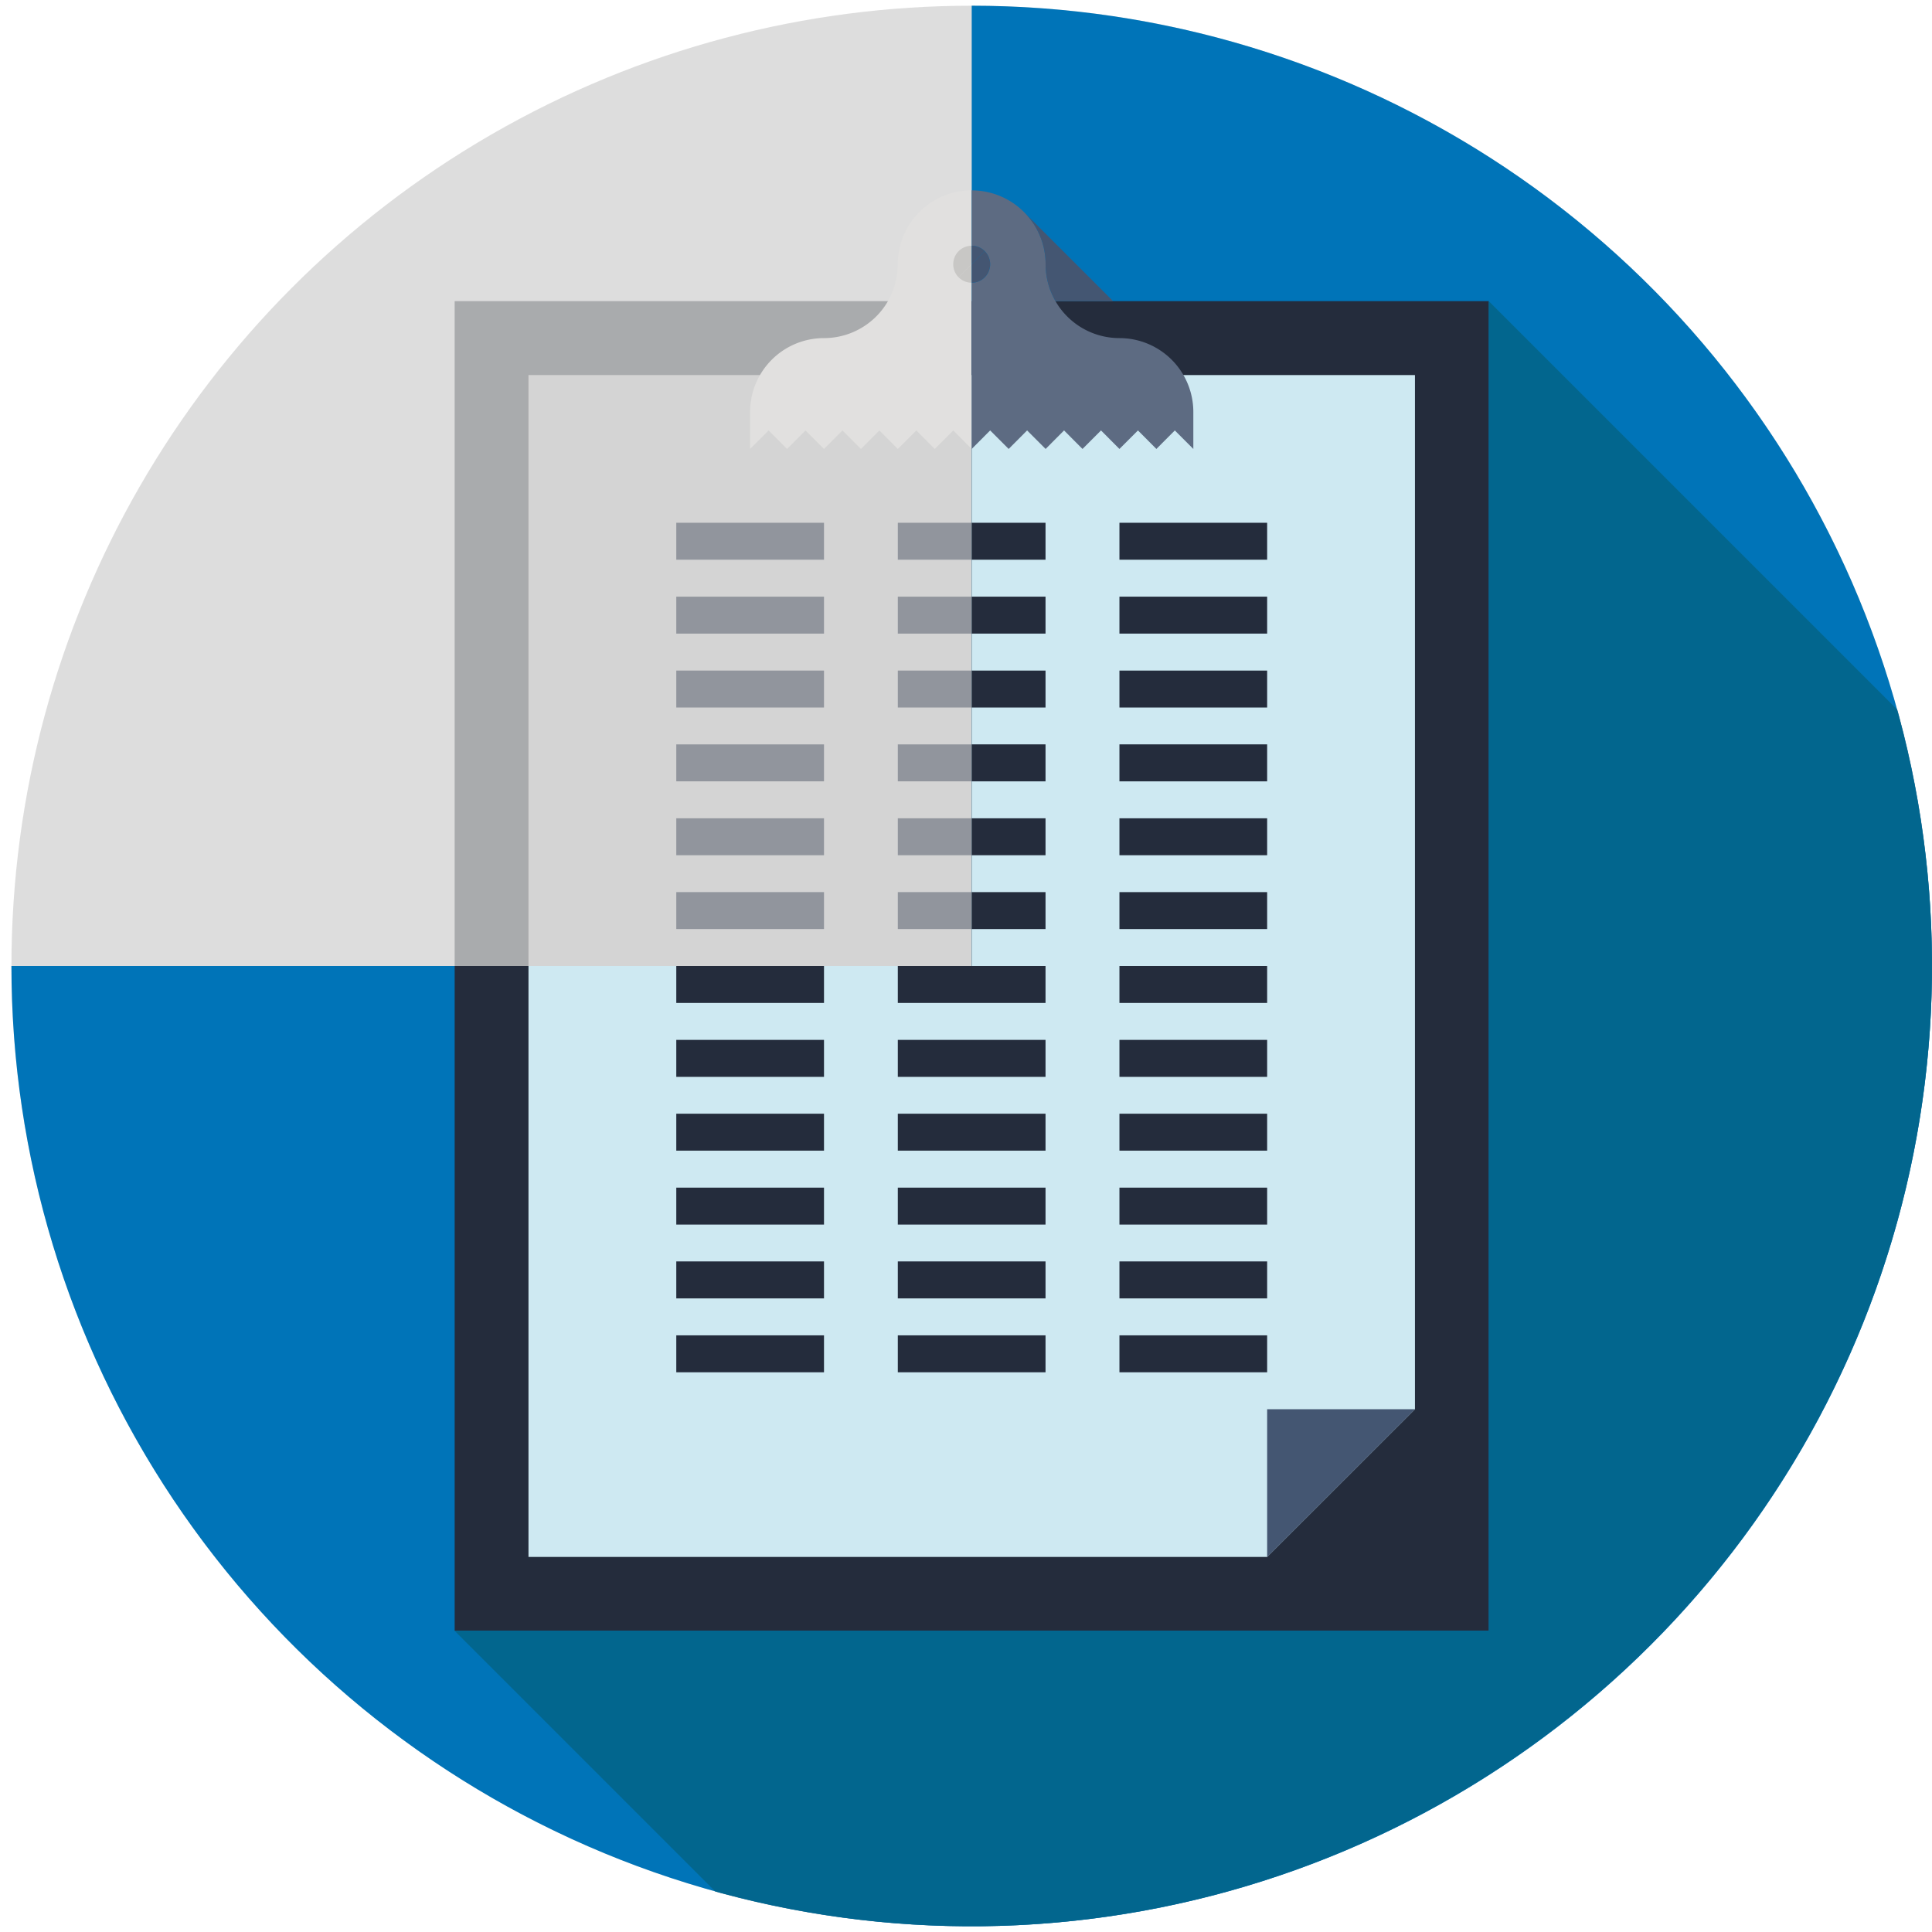 <svg id="_ÎÓÈ_1" data-name="—ÎÓÈ_1" xmlns="http://www.w3.org/2000/svg" xmlns:xlink="http://www.w3.org/1999/xlink" viewBox="0 0 240 240"><defs><style>.cls-1{fill:none;}.cls-2{opacity:0.5;}.cls-3{fill:#bcbcbc;}.cls-4{fill:#54575b;}.cls-5{fill:#aaa;}.cls-6{fill:#868687;}.cls-7{fill:#242c3c;}.cls-8{fill:#c4c2bf;}.cls-9{fill:#918f8b;}.cls-10{clip-path:url(#clip-path);}.cls-11{fill:#0074b8;}.cls-12{fill:#cee9f2;}.cls-13{fill:#445672;}.cls-14{fill:#5d6b82;}.cls-15{fill:#02668e;}</style><clipPath id="clip-path"><path class="cls-1" d="M1.42,120A119.29,119.29,0,1,0,120.71.71V120Z"/></clipPath></defs><g class="cls-2"><circle class="cls-3" cx="120.71" cy="120" r="119.29"/><rect class="cls-4" x="56.48" y="37.41" width="128.47" height="165.17"/><polygon class="cls-5" points="175.77 46.59 65.65 46.59 65.65 193.41 157.41 193.41 175.77 175.06 175.77 46.59"/><polygon class="cls-6" points="157.41 193.41 175.77 175.06 157.41 175.06 157.41 193.41"/><rect class="cls-7" x="84.01" y="64.94" width="18.35" height="4.59"/><rect class="cls-7" x="111.53" y="64.94" width="18.35" height="4.59"/><rect class="cls-7" x="139.06" y="64.94" width="18.35" height="4.59"/><rect class="cls-7" x="84.01" y="74.12" width="18.35" height="4.59"/><rect class="cls-7" x="111.53" y="74.12" width="18.35" height="4.59"/><rect class="cls-7" x="139.06" y="74.12" width="18.35" height="4.59"/><rect class="cls-7" x="84.01" y="83.3" width="18.35" height="4.59"/><rect class="cls-7" x="111.53" y="83.3" width="18.35" height="4.59"/><rect class="cls-7" x="139.06" y="83.3" width="18.35" height="4.59"/><rect class="cls-7" x="84.01" y="92.47" width="18.35" height="4.59"/><rect class="cls-7" x="111.53" y="92.47" width="18.35" height="4.59"/><rect class="cls-7" x="139.06" y="92.47" width="18.35" height="4.59"/><rect class="cls-7" x="84.01" y="101.65" width="18.35" height="4.59"/><rect class="cls-7" x="111.53" y="101.65" width="18.35" height="4.59"/><rect class="cls-7" x="139.06" y="101.65" width="18.35" height="4.59"/><rect class="cls-7" x="84.01" y="110.82" width="18.35" height="4.59"/><rect class="cls-7" x="111.53" y="110.82" width="18.35" height="4.59"/><rect class="cls-7" x="139.06" y="110.82" width="18.35" height="4.59"/><rect class="cls-7" x="84.01" y="120" width="18.35" height="4.59"/><rect class="cls-7" x="111.53" y="120" width="18.35" height="4.59"/><rect class="cls-7" x="139.06" y="120" width="18.35" height="4.59"/><rect class="cls-7" x="84.01" y="129.18" width="18.35" height="4.59"/><rect class="cls-7" x="111.53" y="129.18" width="18.35" height="4.59"/><rect class="cls-7" x="139.06" y="129.18" width="18.35" height="4.59"/><rect class="cls-7" x="84.01" y="138.35" width="18.35" height="4.59"/><rect class="cls-7" x="111.53" y="138.35" width="18.35" height="4.59"/><rect class="cls-7" x="139.06" y="138.35" width="18.35" height="4.59"/><rect class="cls-7" x="84.01" y="147.53" width="18.35" height="4.59"/><rect class="cls-7" x="111.53" y="147.53" width="18.35" height="4.59"/><rect class="cls-7" x="139.06" y="147.53" width="18.35" height="4.59"/><rect class="cls-7" x="84.01" y="156.7" width="18.35" height="4.59"/><rect class="cls-7" x="111.53" y="156.7" width="18.35" height="4.59"/><rect class="cls-7" x="139.06" y="156.7" width="18.35" height="4.59"/><rect class="cls-7" x="84.01" y="165.88" width="18.35" height="4.59"/><rect class="cls-7" x="111.53" y="165.88" width="18.35" height="4.59"/><rect class="cls-7" x="139.06" y="165.88" width="18.35" height="4.59"/><path class="cls-8" d="M139.06,42a9.17,9.17,0,0,1-9.17-9.17,9.18,9.18,0,1,0-18.36,0A9.17,9.17,0,0,1,102.36,42a9.18,9.18,0,0,0-9.18,9.18v4.59l2.3-2.3,2.29,2.3,2.29-2.3,2.3,2.3,2.29-2.3,2.3,2.3,2.29-2.3,2.29,2.3,2.3-2.3,2.29,2.3,2.3-2.3,2.29,2.3,2.29-2.3,2.3,2.3,2.29-2.3,2.3,2.3,2.29-2.3,2.29,2.3,2.3-2.3,2.29,2.3,2.3-2.3,2.29,2.3,2.29-2.3,2.3,2.3V51.18A9.18,9.18,0,0,0,139.06,42Zm-18.35-6.88A2.3,2.3,0,1,1,123,32.83,2.29,2.29,0,0,1,120.71,35.12Z"/><path class="cls-9" d="M120.71,35.12a2.3,2.3,0,0,0,1.62-3.92l-3.24,3.25A2.3,2.3,0,0,0,120.71,35.12Z"/><path class="cls-9" d="M118.42,32.83a2.27,2.27,0,0,0,.67,1.62l3.24-3.25a2.29,2.29,0,0,0-3.91,1.63Z"/><path class="cls-9" d="M129.89,32.83a9.12,9.12,0,0,0,1.23,4.58h7.16L127.2,26.34h0A9.14,9.14,0,0,1,129.89,32.83Z"/><path class="cls-9" d="M235.71,88.18,184.94,37.41V202.59H56.48L88.89,235A119.39,119.39,0,0,0,235.71,88.18Z"/></g><g class="cls-10"><circle class="cls-11" cx="120.71" cy="120" r="119.29"/><rect class="cls-7" x="56.48" y="37.41" width="128.47" height="165.17"/><polygon class="cls-12" points="175.77 46.59 65.65 46.59 65.65 193.41 157.41 193.41 175.77 175.06 175.77 46.59"/><polygon class="cls-13" points="157.41 193.41 175.77 175.06 157.41 175.06 157.41 193.41"/><rect class="cls-7" x="84.01" y="64.94" width="18.35" height="4.59"/><rect class="cls-7" x="111.53" y="64.94" width="18.35" height="4.59"/><rect class="cls-7" x="139.06" y="64.94" width="18.35" height="4.59"/><rect class="cls-7" x="84.01" y="74.12" width="18.35" height="4.59"/><rect class="cls-7" x="111.53" y="74.12" width="18.35" height="4.59"/><rect class="cls-7" x="139.06" y="74.12" width="18.35" height="4.59"/><rect class="cls-7" x="84.01" y="83.3" width="18.35" height="4.59"/><rect class="cls-7" x="111.53" y="83.3" width="18.35" height="4.59"/><rect class="cls-7" x="139.06" y="83.3" width="18.35" height="4.59"/><rect class="cls-7" x="84.01" y="92.47" width="18.35" height="4.59"/><rect class="cls-7" x="111.53" y="92.47" width="18.35" height="4.59"/><rect class="cls-7" x="139.06" y="92.47" width="18.35" height="4.59"/><rect class="cls-7" x="84.01" y="101.65" width="18.35" height="4.59"/><rect class="cls-7" x="111.53" y="101.65" width="18.35" height="4.59"/><rect class="cls-7" x="139.06" y="101.65" width="18.35" height="4.59"/><rect class="cls-7" x="84.01" y="110.82" width="18.35" height="4.59"/><rect class="cls-7" x="111.53" y="110.82" width="18.35" height="4.59"/><rect class="cls-7" x="139.06" y="110.82" width="18.35" height="4.59"/><rect class="cls-7" x="84.01" y="120" width="18.35" height="4.59"/><rect class="cls-7" x="111.53" y="120" width="18.35" height="4.59"/><rect class="cls-7" x="139.06" y="120" width="18.35" height="4.59"/><rect class="cls-7" x="84.01" y="129.18" width="18.35" height="4.59"/><rect class="cls-7" x="111.53" y="129.18" width="18.35" height="4.59"/><rect class="cls-7" x="139.06" y="129.18" width="18.35" height="4.59"/><rect class="cls-7" x="84.01" y="138.35" width="18.35" height="4.59"/><rect class="cls-7" x="111.53" y="138.35" width="18.35" height="4.59"/><rect class="cls-7" x="139.06" y="138.35" width="18.35" height="4.59"/><rect class="cls-7" x="84.01" y="147.53" width="18.35" height="4.59"/><rect class="cls-7" x="111.53" y="147.53" width="18.35" height="4.59"/><rect class="cls-7" x="139.06" y="147.53" width="18.35" height="4.59"/><rect class="cls-7" x="84.01" y="156.7" width="18.35" height="4.59"/><rect class="cls-7" x="111.53" y="156.7" width="18.35" height="4.59"/><rect class="cls-7" x="139.06" y="156.7" width="18.35" height="4.59"/><rect class="cls-7" x="84.01" y="165.88" width="18.35" height="4.59"/><rect class="cls-7" x="111.53" y="165.88" width="18.35" height="4.59"/><rect class="cls-7" x="139.06" y="165.88" width="18.35" height="4.59"/><path class="cls-14" d="M139.06,42a9.17,9.17,0,0,1-9.17-9.17,9.18,9.18,0,1,0-18.36,0A9.17,9.17,0,0,1,102.36,42a9.18,9.18,0,0,0-9.18,9.18v4.59l2.3-2.3,2.29,2.3,2.29-2.3,2.3,2.3,2.29-2.3,2.3,2.3,2.29-2.3,2.29,2.3,2.3-2.3,2.29,2.3,2.3-2.3,2.29,2.3,2.29-2.3,2.3,2.3,2.29-2.3,2.3,2.3,2.29-2.3,2.29,2.3,2.3-2.3,2.29,2.3,2.3-2.3,2.29,2.3,2.29-2.3,2.3,2.3V51.18A9.18,9.18,0,0,0,139.06,42Zm-18.35-6.88A2.3,2.3,0,1,1,123,32.83,2.29,2.29,0,0,1,120.71,35.12Z"/><path class="cls-13" d="M120.71,35.12a2.3,2.3,0,0,0,1.62-3.92l-3.24,3.25A2.3,2.3,0,0,0,120.71,35.12Z"/><path class="cls-13" d="M118.42,32.83a2.27,2.27,0,0,0,.67,1.62l3.24-3.25a2.29,2.29,0,0,0-3.91,1.63Z"/><path class="cls-13" d="M129.89,32.83a9.12,9.12,0,0,0,1.23,4.58h7.16L127.2,26.34h0A9.14,9.14,0,0,1,129.89,32.83Z"/><path class="cls-15" d="M235.71,88.18,184.94,37.41V202.59H56.48L88.89,235A119.39,119.39,0,0,0,235.71,88.18Z"/></g></svg>
